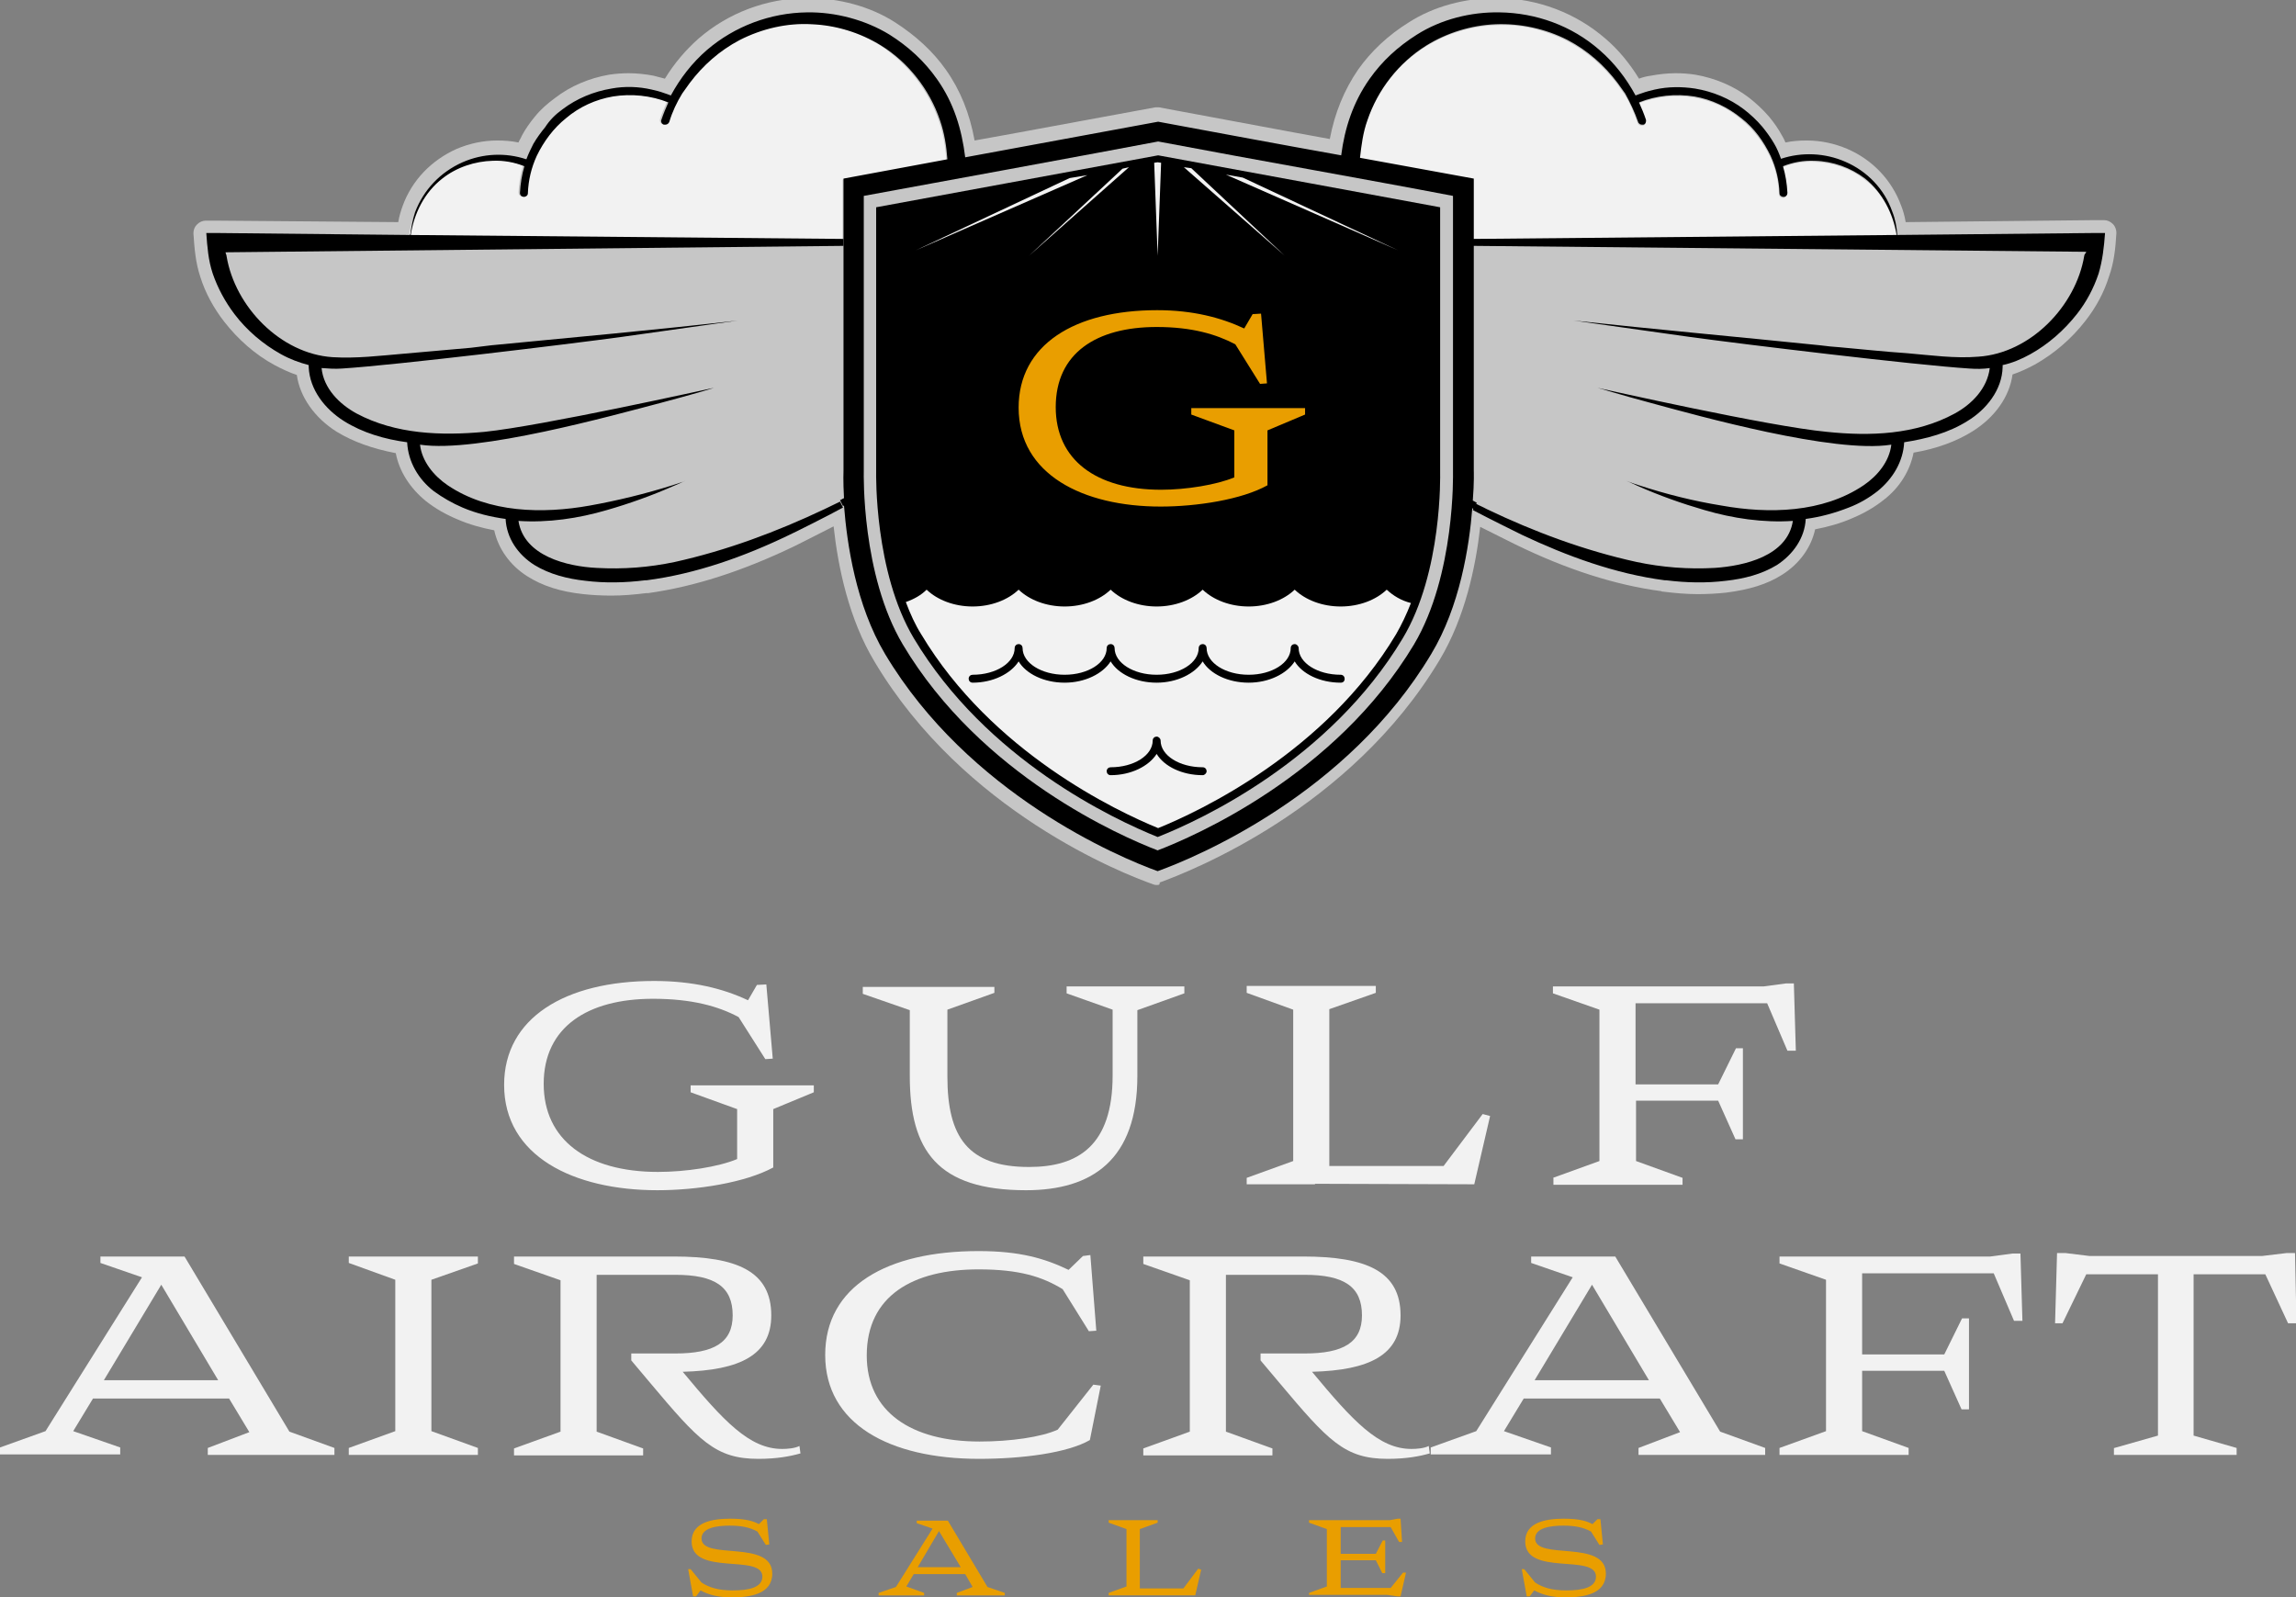 <?xml version="1.0" encoding="utf-8"?>
<!-- Generator: Adobe Illustrator 20.0.0, SVG Export Plug-In . SVG Version: 6.00 Build 0)  -->
<svg version="1.1" id="Layer_1" xmlns="http://www.w3.org/2000/svg" xmlns:xlink="http://www.w3.org/1999/xlink" x="0px" y="0px"
	 viewBox="0 0 464.1 322.9" style="enable-background:new 0 0 464.1 322.9;" xml:space="preserve">
<rect x="0" y="0" width="464.1" height="322.9" fill="#808080" stroke="none"/>
<style type="text/css">
	.st0{fill:#C6C6C6;}
	.st1{fill:#F2F2F2;}
	.st2{fill:#E99E00;}
</style>
<path class="st0" d="M234,178.9c-0.3,0-0.6,0-0.8-0.1c-6.3-2.2-38.4-14.8-56.4-45c-5.2-8.6-7.4-19.1-8.3-27.4
	c-3.3,1.7-7.3,3.7-7.9,4c-10.6,5.1-20.3,8.2-29.6,9.5c-0.1,0-0.2,0-0.4,0c-2.4,0.3-4.7,0.5-7,0.5c-1.9,0-3.9-0.1-5.7-0.3
	c-4.7-0.5-8.3-1.7-11.3-3.6c-3.5-2.2-5.9-5.6-6.7-9.3c-2.6-0.5-5.1-1.2-7.4-2.2c-2.4-1-4.5-2.2-6.4-3.7c-3.2-2.6-5.4-6-6.1-9.7
	c-4.7-0.9-8.6-2.3-11.9-4.3c-4.5-2.8-7.5-7.1-8.1-11.5c-1.5-0.5-3-1.2-4.5-2c-3.9-2.1-7.4-5.2-10.2-8.8c-2.1-2.7-3.8-5.8-4.8-9
	c-1-3-1.2-5.9-1.4-8.8c0-0.7,0.2-1.3,0.7-1.8c0.5-0.5,1.1-0.8,1.8-0.8c0,0,2,0,2,0l36.9,0.3c0.2-1.2,0.5-2.2,0.9-3.3
	c1.9-5.2,5.8-9.2,10.9-11.5c2.6-1.1,5.4-1.7,8.2-1.7c1.4,0,2.9,0.1,4.3,0.4c0.2-0.5,0.5-0.9,0.7-1.4c0.7-1.3,1.6-2.6,2.6-3.8
	c1.2-1.5,2.6-2.7,4.1-3.8c3.1-2.4,6.9-4,10.9-4.7c1.3-0.2,2.7-0.3,4-0.3c1.7,0,3.4,0.2,5,0.5c0.8,0.2,1.6,0.4,2.3,0.6
	c1.9-3.1,4.2-5.8,6.8-8.1c6-5.2,13.7-8.1,21.7-8.2l0.3,0c6.4,0,12.7,1.7,17.7,4.9c4.2,2.7,7.7,5.9,10.3,9.6
	c2.9,4.1,4.8,8.8,5.8,14.3l7.2-1.3c9.7-1.8,19.5-3.6,29.3-5.4c0.1,0,0.3,0,0.4,0c0.1,0,0.3,0,0.4,0c9.2,1.7,18.3,3.4,27.4,5.1
	l7.1,1.3c1-5.3,2.9-9.9,5.7-14c2.6-3.7,6.1-7,10.3-9.6c5-3.2,11.3-4.9,17.7-4.9l0.3,0c8,0.1,15.7,3,21.7,8.2c2.6,2.2,4.9,5,6.8,8.1
	c0.8-0.3,1.6-0.5,2.4-0.6c1.6-0.3,3.3-0.5,5-0.5c1.4,0,2.7,0.1,4,0.3c4,0.7,7.8,2.3,10.9,4.7c1.4,1.1,2.8,2.4,4,3.8
	c1,1.2,1.9,2.5,2.6,3.8c0.3,0.5,0.5,0.9,0.7,1.4c1.4-0.3,2.8-0.4,4.3-0.4c2.9,0,5.6,0.6,8.2,1.7c5.1,2.2,9,6.3,10.9,11.5
	c0.4,1,0.7,2.1,0.9,3.3l38.2-0.4c0,0,1.9,0,1.9,0c0.7,0,1.3,0.3,1.8,0.8c0.5,0.5,0.7,1.2,0.7,1.8c-0.2,3.3-0.5,6-1.5,8.8
	c-1,3.2-2.6,6.2-4.8,9c-2.8,3.6-6.3,6.6-10.2,8.8c-1.5,0.8-3,1.5-4.5,2c-0.6,4.5-3.6,8.7-8.1,11.5c-3.2,2-7.2,3.5-11.9,4.3
	c-0.7,3.6-2.8,7.1-6.1,9.6c-1.9,1.5-4,2.7-6.4,3.7c-2.3,1-4.8,1.7-7.4,2.2c-0.8,3.7-3.2,7-6.7,9.2c-3,1.9-6.6,3-11.3,3.6
	c-1.9,0.2-3.8,0.3-5.7,0.3c-2.3,0-4.6-0.2-7-0.5c-0.1,0-0.3,0-0.4-0.1c-9.2-1.2-19.2-4.4-29.6-9.5c-0.6-0.3-4-2-7-3.5
	c-0.9,8.1-3.1,18.4-8.2,26.9c-18,30.1-50.3,42.7-56.6,45C234.5,178.8,234.2,178.9,234,178.9z"/>
<g id="XMLID_10_">
	<g>
		<path class="st1" d="M383.3,47.5c0,0,0,0.1,0,0.1l-85.5,0.8c0-4,0-8.1,0-12.1c-7.7-1.4-15.3-2.8-23-4.2c0.2-2.6,0.6-5.1,1.5-7.6
			c2.1-6.2,6.4-11.7,11.9-15.1c4.2-2.6,9.1-4.1,14-4.3c5-0.3,10.1,0.9,14.6,3.2c4,2.1,7.4,5.1,10.1,8.7c0.5,0.7,1,1.4,1.5,2.1
			c1.1,1.8,1.9,3.7,2.6,5.7c0.1,0.3,0.4,0.6,0.8,0.6c0.1,0,0.2,0,0.3,0c0.4-0.1,0.7-0.6,0.5-1c-0.4-1.2-0.9-2.4-1.4-3.5
			c3.5-1.4,7.5-1.8,11.2-1.2c3.5,0.6,6.8,2.1,9.5,4.4c2.5,2,4.5,4.7,5.9,7.6c1.1,2.4,1.7,4.9,1.8,7.6c0,0.4,0.4,0.7,0.8,0.7
			c0,0,0,0,0,0c0.4,0,0.8-0.3,0.8-0.8c-0.1-1.9-0.4-3.7-0.9-5.4c2-0.8,4.2-1.2,6.4-1.1c3.6,0.1,7.3,1.3,10.2,3.6
			C380.4,38.8,382.6,43,383.3,47.5z"/>
		<path class="st0" d="M362.5,105.3c-1.1,7.1-9.7,9.2-15.8,9.5c-5.4,0.3-10.6-0.1-15.8-1.2c-10.4-2.3-20.6-6.1-30.3-10.7
			c-0.7-0.4-1.5-0.7-2.2-1.1c-0.3-0.1-0.6-0.3-0.8-0.4c0.2-3.7,0.2-6.1,0.2-6.1c0-4.5,0-7.5,0-24.8c0-8.4,0-14.5,0-19.7
			c0-0.3,0-0.7,0-1l124,1.2c0,0.3-0.3,0.5-0.4,0.8C419.6,62,410.5,71.5,400,72.2c-4.8,0.3-9.7-0.3-14.4-0.7
			c-4.5-0.4-9.1-0.8-13.6-1.2c-1.3-0.1-2.7-0.3-4-0.4c-16.6-1.6-33.2-3.1-49.8-5c7.8,1.1,15.6,2.2,23.4,3.3
			c10.9,1.5,45.6,5.7,56.6,6.4c1.4,0.1,2.8,0,4.1-0.1c-0.5,4.1-3.6,7.3-7.1,9.2c-7.9,4.2-17.1,4.5-25.8,3.7
			c-11.7-1.2-44.9-8.6-46.4-8.9c0.5,0.2,4.6,1.4,10.6,3c9.9,2.6,37.2,10.2,48.7,8.5c0,0,0.1,0,0.1,0c-0.4,3.4-2.8,6.3-5.6,8.2
			c-8.3,5.6-19.2,5.8-28.7,4.1c-5.6-1-11.3-2.4-16.7-4.1c-1.5-0.5-2.5-0.8-2.6-0.9c0.1,0,1,0.5,2.5,1.1c4.3,1.9,8.8,3.5,13.3,4.8
			C350.4,104.8,356.5,105.7,362.5,105.3z"/>
		<path d="M371.9,70.2c4.5,0.4,9.1,0.9,13.6,1.2c4.7,0.4,9.7,1.1,14.4,0.7c10.5-0.7,19.7-10.2,21.4-20.4c0-0.3,0.4-0.6,0.4-0.8
			l-124-1.2v-1.4l85.5-0.8h0.1l40.3-0.4l1.9,0c-0.2,2.8-0.5,5.5-1.3,8.2c-1,3-2.5,5.8-4.4,8.2c-2.6,3.3-5.8,6.1-9.4,8.1
			c-1.8,1-3.7,1.8-5.6,2.2c0,0.1,0,0.2,0,0.4c-0.1,4.6-3.3,8.6-7.1,10.9c-3.8,2.4-8.3,3.6-12.8,4.3c-0.2,3.9-2.3,7.4-5.4,9.9
			c-1.8,1.4-3.7,2.5-5.8,3.3c-2.8,1.1-5.7,1.9-8.7,2.3c-0.2,3.9-2.6,7.2-5.8,9.3c-3.1,1.9-6.7,2.8-10.3,3.2c-4,0.5-8.1,0.4-12.1-0.1
			c-0.1,0-0.2,0-0.3,0c-10-1.3-19.8-4.9-28.9-9.2c-0.8-0.4-6.7-3.3-9.9-5l0.6-1.3c0.7,0.4,1.5,0.7,2.2,1.1
			c9.6,4.6,19.8,8.4,30.3,10.7c5.2,1.1,10.5,1.5,15.8,1.2c6-0.4,14.7-2.4,15.8-9.5c-6,0.4-12.1-0.5-17.9-2.2
			c-4.5-1.3-9-2.9-13.3-4.8c-1.5-0.7-2.4-1.1-2.5-1.1c0.1,0,1,0.4,2.6,0.9c5.5,1.8,11.1,3.2,16.7,4.1c9.5,1.7,20.4,1.5,28.7-4.1
			c2.8-1.9,5.2-4.8,5.6-8.2c0,0-0.1,0-0.1,0c-11.5,1.8-38.8-5.8-48.7-8.5c-6-1.6-10.1-2.9-10.6-3c1.5,0.3,34.6,7.8,46.4,8.9
			c8.7,0.9,17.9,0.6,25.8-3.7c3.5-1.9,6.6-5.1,7.1-9.2c-1.3,0.2-2.7,0.2-4.1,0.1c-11-0.7-45.7-4.9-56.6-6.4
			c-7.8-1.1-15.6-2.2-23.4-3.3c16.6,1.8,33.2,3.3,49.8,5C369.3,70,370.6,70.1,371.9,70.2z"/>
		<path class="st1" d="M189.8,24.5c0.9,2.6,1.3,5.2,1.5,7.9c-7,1.3-13.9,2.6-21,3.9c0,4,0,8.1,0,12.1l-87.6-0.8c0,0,0-0.1,0-0.1
			c0.7-4.4,2.9-8.7,6.4-11.5c2.9-2.2,6.5-3.5,10.2-3.6c2.2-0.1,4.4,0.3,6.4,1.1c-0.5,1.7-0.8,3.5-0.9,5.4c0,0.4,0.3,0.8,0.8,0.8
			c0,0,0,0,0,0c0.4,0,0.8-0.3,0.8-0.7c0.1-2.7,0.7-5.2,1.8-7.6c1.4-2.9,3.3-5.6,5.9-7.6c2.7-2.2,6-3.8,9.5-4.4
			c3.8-0.6,7.7-0.2,11.2,1.2c-0.5,1.1-1,2.3-1.4,3.5c-0.1,0.4,0.1,0.9,0.5,1c0.1,0,0.2,0,0.3,0c0.3,0,0.7-0.2,0.8-0.6
			c0.7-2,1.6-3.9,2.6-5.7c0.5-0.7,0.9-1.4,1.5-2.1c2.7-3.6,6.1-6.6,10.1-8.7c4.5-2.3,9.6-3.4,14.6-3.2c4.9,0.2,9.8,1.7,14,4.3
			C183.5,12.8,187.7,18.3,189.8,24.5z"/>
		<path class="st0" d="M149.1,64.9c-16.6,1.8-33.2,3.3-49.8,5c-1.4,0.1-2.7,0.3-4,0.4c-4.5,0.4-9.1,0.9-13.6,1.2
			c-4.8,0.4-9.7,1.1-14.4,0.7C56.7,71.5,47.5,62,45.8,51.8c-0.1-0.3-0.2-0.6-0.2-0.8l124.8-1.2c0,0.3,0,0.7,0,1c0,5.2,0,11.4,0,19.7
			c0,17.3,0,20.4,0,24.8c0,0-0.1,2.2,0.1,5.6c-0.3,0.1-0.5,0.3-0.8,0.4c-1,0.5-2.1,1-3.1,1.5c-9.6,4.6-19.8,8.4-30.3,10.7
			c-5.2,1.1-10.5,1.5-15.8,1.2c-6-0.4-14.7-2.4-15.8-9.5c6,0.4,12.1-0.5,17.9-2.2c4.5-1.3,9-2.9,13.3-4.8c1.5-0.7,2.4-1.1,2.5-1.1
			c-0.1,0-1,0.4-2.6,0.9c-5.4,1.8-11.1,3.2-16.7,4.1c-9.5,1.7-20.4,1.5-28.7-4.1c-2.8-1.9-5.2-4.8-5.6-8.2c0,0,0.1,0,0.1,0
			c11.5,1.8,38.8-5.8,48.7-8.5c6-1.6,10.1-2.9,10.6-3c-1.5,0.3-34.6,7.8-46.4,8.9c-8.7,0.9-17.9,0.6-25.8-3.7
			c-3.5-1.9-6.7-5.1-7.1-9.2c1.3,0.2,2.7,0.2,4.1,0.1c11-0.7,45.7-4.9,56.6-6.4C133.4,67.1,141.2,66,149.1,64.9z"/>
		<path d="M99.3,69.8c16.6-1.6,33.2-3.1,49.8-5c-7.8,1.1-15.6,2.2-23.4,3.3c-11,1.5-45.6,5.7-56.6,6.4c-1.4,0.1-2.8,0-4.1-0.1
			c0.4,4.1,3.6,7.3,7.1,9.2c7.9,4.2,17.1,4.5,25.8,3.7c11.7-1.2,44.9-8.6,46.4-8.9c-0.5,0.2-4.6,1.4-10.6,3
			c-9.9,2.6-37.2,10.2-48.7,8.5c0,0-0.1,0-0.1,0c0.4,3.4,2.8,6.3,5.6,8.2c8.3,5.6,19.2,5.8,28.7,4.1c5.6-1,11.3-2.4,16.7-4.1
			c1.5-0.5,2.5-0.8,2.6-0.9c-0.1,0-1,0.5-2.5,1.1c-4.3,1.9-8.8,3.5-13.3,4.8c-5.8,1.7-11.9,2.6-17.9,2.2c1.1,7.1,9.8,9.2,15.8,9.5
			c5.4,0.3,10.6-0.1,15.8-1.2c10.4-2.3,20.6-6.1,30.3-10.7c1-0.5,2.1-1,3.1-1.5l0.6,1.2c-2.7,1.5-9.9,5.1-10.8,5.5
			c-9.1,4.4-18.9,7.9-28.9,9.2c-0.1,0-0.2,0-0.3,0c-4,0.5-8.1,0.6-12.1,0.1c-3.6-0.4-7.2-1.3-10.3-3.2c-3.3-2.1-5.6-5.4-5.8-9.3
			c-2.9-0.4-5.9-1.1-8.7-2.3c-2.1-0.9-4-2-5.8-3.3c-3.1-2.4-5.2-5.9-5.4-9.9c-4.5-0.6-9-1.9-12.8-4.3c-3.8-2.4-6.9-6.3-7.1-10.9
			c0-0.2,0-0.3,0-0.4c-1.9-0.5-3.8-1.2-5.6-2.2c-3.6-2-6.9-4.8-9.4-8.1c-1.9-2.5-3.4-5.3-4.4-8.2c-0.9-2.7-1.1-5.4-1.3-8.2l2,0
			l39.1,0.4c0,0,0-0.1,0-0.1l0.1,0c0,0,0,0.1,0,0.1l87.6,0.8v1.4L45.6,51c0,0.3,0.2,0.5,0.2,0.8C47.5,62,56.7,71.5,67.2,72.2
			c4.8,0.3,9.7-0.3,14.4-0.7c4.5-0.4,9.1-0.8,13.6-1.2C96.6,70.1,97.9,70,99.3,69.8z"/>
		<path d="M113.7,22.1c2.9-2.2,6.3-3.6,9.9-4.2c2.7-0.5,5.5-0.4,8.1,0.2c0.9,0.2,1.7,0.4,2.5,0.7c0.1,0,1.4,0.5,1.4,0.5
			c1.9-3.5,4.3-6.6,7.3-9.2c5.6-4.8,12.8-7.5,20.2-7.6c5.7-0.1,11.8,1.5,16.7,4.5c3.8,2.4,7,5.3,9.6,9c3.4,4.8,5,10.1,5.7,15.8
			c13-2.4,25.9-4.8,39-7.2c12.4,2.3,24.7,4.6,37,6.8c0.7-5.5,2.4-10.7,5.7-15.4c2.6-3.7,5.8-6.6,9.6-9c4.9-3.1,10.9-4.6,16.7-4.5
			c7.4,0.1,14.6,2.7,20.2,7.6c3,2.6,5.4,5.7,7.3,9.2c0,0,1.3-0.5,1.4-0.5c0.8-0.3,1.7-0.5,2.5-0.7c2.7-0.6,5.4-0.6,8.1-0.2
			c3.6,0.6,7,2,9.9,4.2c1.3,1,2.6,2.2,3.7,3.5c0.9,1.1,1.7,2.2,2.4,3.4c0.6,1,1,2,1.4,3.1c4.2-1.4,8.9-1.2,13,0.6
			c4.4,1.9,7.9,5.5,9.5,10.1c0.6,1.5,0.9,3.1,1,4.7c0,0.1,0,0.1,0,0.2h-0.1c0,0,0-0.1,0-0.1c-0.7-4.4-2.9-8.7-6.4-11.5
			c-2.9-2.2-6.5-3.5-10.2-3.6c-2.2-0.1-4.4,0.3-6.4,1.1c0.5,1.7,0.8,3.5,0.9,5.4c0,0.4-0.3,0.8-0.8,0.8c0,0,0,0,0,0
			c-0.4,0-0.8-0.3-0.8-0.7c-0.1-2.7-0.7-5.2-1.8-7.6c-1.4-2.9-3.3-5.6-5.9-7.6c-2.7-2.2-6-3.8-9.5-4.4c-3.8-0.6-7.7-0.2-11.2,1.2
			c0.5,1.1,1,2.3,1.4,3.5c0.1,0.4-0.1,0.9-0.5,1c-0.1,0-0.2,0-0.3,0c-0.3,0-0.7-0.2-0.8-0.6c-0.7-2-1.6-3.9-2.6-5.7
			c-0.5-0.7-1-1.4-1.5-2.1c-2.7-3.6-6.1-6.6-10.1-8.7c-4.5-2.3-9.6-3.4-14.6-3.2c-4.9,0.2-9.8,1.7-14,4.3
			c-5.6,3.5-9.8,8.9-11.9,15.1c-0.9,2.5-1.2,5-1.5,7.6c7.6,1.4,15.3,2.8,23,4.2c0,4,0,8.1,0,12.1v1.4c0,0.3,0,0.7,0,1
			c0,5.2,0,11.4,0,19.7c0,17.3,0,20.4,0,24.8c0,0,0.1,2.4-0.2,6.1c0.3,0.1,0.5,0.3,0.8,0.4l-0.6,1.3c-0.1,0-0.2-0.1-0.3-0.2
			c-0.6,7.7-2.5,19.9-8.3,29.5c-16.9,28.3-47.5,41.1-55.3,43.9c-7.8-2.8-38.2-15.6-55.1-43.9c-5.9-9.9-7.7-22.3-8.3-30
			c-0.1,0-0.2,0.1-0.2,0.1l-0.6-1.2c0.3-0.1,0.5-0.3,0.8-0.4c-0.2-3.5-0.1-5.6-0.1-5.6c0-4.5,0-7.5,0-24.8c0-8.4,0-14.5,0-19.7
			c0-0.3,0-0.7,0-1v-1.4c0-4,0-8.1,0-12.1c7-1.3,14-2.6,21-3.9c-0.2-2.7-0.6-5.3-1.5-7.9c-2.1-6.2-6.4-11.7-11.9-15.1
			c-4.2-2.6-9.1-4.1-14-4.3c-5-0.3-10.1,0.9-14.6,3.2c-4,2.1-7.4,5.1-10.1,8.7c-0.5,0.7-1,1.4-1.5,2.1c-1.1,1.8-2,3.7-2.6,5.7
			c-0.1,0.3-0.4,0.6-0.8,0.6c-0.1,0-0.2,0-0.3,0c-0.4-0.1-0.7-0.6-0.5-1c0.4-1.2,0.9-2.4,1.4-3.5c-3.5-1.4-7.5-1.8-11.2-1.2
			c-3.5,0.6-6.8,2.1-9.5,4.4c-2.5,2-4.5,4.7-5.9,7.6c-1.1,2.4-1.7,4.9-1.8,7.6c0,0.4-0.4,0.7-0.8,0.7c0,0,0,0,0,0
			c-0.4,0-0.8-0.3-0.8-0.8c0.1-1.9,0.4-3.7,0.9-5.4c-2-0.8-4.2-1.2-6.4-1.1c-3.6,0.1-7.3,1.3-10.2,3.6c-3.6,2.8-5.7,7-6.4,11.5
			l-0.1,0c0.2-1.6,0.5-3.2,1-4.7c1.7-4.5,5.1-8.1,9.6-10.1c4.1-1.8,8.7-2,12.9-0.6c0.4-1.1,0.9-2.1,1.4-3.1c0.7-1.2,1.5-2.3,2.4-3.4
			C111.1,24.3,112.3,23.1,113.7,22.1z"/>
	</g>
	<g>
	</g>
</g>
<path class="st0" d="M234,171.9c-7.3-2.8-35.7-15.1-51.5-41.6c-8.4-14.1-7.9-34.7-7.9-34.9c0,0,0-3.8,0-3.8c0-3.5,0-8.6,0-21.2
	c0-5.8,0-10.5,0-14.6l0-5.2c0-2.4,0-4.8,0-7.2c0-1.3,0-2.5,0-3.8c9.4-1.7,49-9,59.5-11c10.6,2,21,3.9,31.5,5.8
	c9.3,1.7,18.7,3.4,28.1,5.2c0,1.2,0,2.5,0,3.7c0,2.4,0,4.9,0,7.3l0,5.2c0,4.1,0,8.8,0,14.6c0,12.6,0,17.6,0,21.2c0,0,0,3.7,0,3.8
	c0,0.2,0.5,20.8-7.9,34.9C269.9,156.8,241.3,169.1,234,171.9z"/>
<path d="M234,169.2c-8.9-3.6-34.6-15.6-49.3-40.2c-8-13.4-7.6-33.3-7.6-33.5c0,0,0-0.1,0-3.8c0-3.5,0-8.6,0-21.2
	c0-5.8,0-10.5,0-14.6l0-5.1c0-2.3,0-4.6,0-7l0-1.9c0,0,51-9.4,57-10.5c10.4,1.9,20.7,3.8,31,5.7l26,4.8l0,2.1c0,2.3,0,4.5,0,6.8
	l0,5.2c0,4.1,0,8.8,0,14.6c0,12.2,0,17.3,0,20.8c0,0,0,4.1,0,4.2c0,0.2,0.5,20.1-7.6,33.5C268.8,153.6,242.9,165.7,234,169.2z"/>
<g>
	<polygon class="st1" points="282.6,50.6 247.8,35.3 251.2,35.9 	"/>
	<polygon class="st1" points="259.7,51.7 239.3,33.8 240.8,34 	"/>
	<polygon class="st1" points="234.7,32.9 234,51.7 233.3,32.9 234,32.8 	"/>
	<polygon class="st1" points="228.2,33.8 208,51.7 226.9,34.1 	"/>
	<polygon class="st1" points="219.8,35.4 185.1,50.6 216.2,36 	"/>
</g>
<path class="st1" d="M280.3,119.2c-2.2,2.1-5.6,3.4-9.3,3.4c-3.7,0-7.1-1.3-9.3-3.4c-2.2,2.1-5.6,3.4-9.3,3.4
	c-3.7,0-7.1-1.3-9.3-3.4c-2.2,2.1-5.6,3.4-9.3,3.4c-3.7,0-7.1-1.3-9.3-3.4c-2.2,2.1-5.6,3.4-9.3,3.4c-3.7,0-7.1-1.3-9.3-3.4
	c-2.2,2.1-5.6,3.4-9.3,3.4c-3.7,0-7.1-1.3-9.3-3.4c-1.1,1.1-2.5,1.9-4.2,2.5c0.9,2.4,1.9,4.6,3.1,6.5c14.3,23.9,39.6,35.8,47.9,39.2
	c8.4-3.4,33.9-15.4,48.1-39.2c1.1-1.9,2.1-4,3-6.3C283.2,121.4,281.6,120.4,280.3,119.2z M243.1,156.7c-4.2,0-7.8-1.8-9.3-4.3
	c-1.6,2.5-5.2,4.3-9.3,4.3c-0.5,0-0.8-0.4-0.8-0.8c0-0.5,0.4-0.8,0.8-0.8c4.7,0,8.5-2.4,8.5-5.4c0-0.5,0.4-0.8,0.8-0.8
	s0.8,0.4,0.8,0.8c0,3,3.8,5.4,8.5,5.4c0.5,0,0.8,0.4,0.8,0.8C243.9,156.3,243.5,156.7,243.1,156.7z M271,138c-4.2,0-7.8-1.8-9.3-4.3
	c-1.6,2.5-5.2,4.3-9.3,4.3c-4.2,0-7.8-1.8-9.3-4.3c-1.6,2.5-5.2,4.3-9.3,4.3c-4.2,0-7.8-1.8-9.3-4.3c-1.6,2.5-5.2,4.3-9.3,4.3
	c-4.2,0-7.8-1.8-9.3-4.3c-1.6,2.5-5.2,4.3-9.3,4.3c-0.5,0-0.8-0.4-0.8-0.8c0-0.5,0.4-0.8,0.8-0.8c4.7,0,8.5-2.4,8.5-5.4
	c0-0.5,0.4-0.8,0.8-0.8c0.5,0,0.8,0.4,0.8,0.8c0,3,3.8,5.4,8.5,5.4c4.7,0,8.5-2.4,8.5-5.4c0-0.5,0.4-0.8,0.8-0.8
	c0.5,0,0.8,0.4,0.8,0.8c0,3,3.8,5.4,8.5,5.4c4.7,0,8.5-2.4,8.5-5.4c0-0.5,0.4-0.8,0.8-0.8c0.5,0,0.8,0.4,0.8,0.8
	c0,3,3.8,5.4,8.5,5.4c4.7,0,8.5-2.4,8.5-5.4c0-0.5,0.4-0.8,0.8-0.8s0.8,0.4,0.8,0.8c0,3,3.8,5.4,8.5,5.4c0.5,0,0.8,0.4,0.8,0.8
	C271.8,137.7,271.5,138,271,138z"/>
<g>
	<path class="st1" d="M149,224.2L149,224.2l-9.4-3.4v-1.4h24.9v1.4l-8.2,3.4V236c-5.7,3.1-15.5,4.6-23.4,4.6c-17,0-31-6.9-31-21.3
		c0-13.5,12.3-21,30.3-21c7.8,0,13.9,1.5,19,3.9l1.8-3.1l1.9-0.1l1.3,15l-1.5,0.1l-5.4-8.5c-4.1-2.2-9.5-3.7-17.3-3.7
		c-13.2,0-22.1,5.7-22.1,17.2c0,11.3,8.8,17.8,23.1,17.8c5.6,0,12.2-1,16-2.6V224.2z"/>
	<path class="st1" d="M201,200.7l-9.5,3.4v13.5c0,12.2,4.1,18.3,16.5,18.3c9.9,0,16.9-4.3,16.9-18.5v-13.3l-9.3-3.3v-1.4h23.8v1.4
		l-9.5,3.4v13.3c0,16.9-9.1,23.1-22.5,23.1c-17.9,0-23.5-8-23.5-23.1v-13.3l-9.5-3.3v-1.4H201V200.7z"/>
	<path class="st1" d="M252,238.1l9.4-3.4v-30.6l-9.4-3.4v-1.4h26.1v1.4l-9.4,3.3v31.7h23.1l7.9-10.5l1.5,0.4l-3.2,13.8l-32.2-0.1
		v0.1H252V238.1z"/>
	<path class="st1" d="M313.9,238.1l9.4-3.4v-30.6l-9.4-3.3v-1.4h42.6l4.5-0.6h1.6l0.4,13.6h-1.7l-4.1-9.6h-26.6v16.4h16.7l3.6-7.3
		h1.4v18.4h-1.5l-3.5-7.8h-16.6v12.2l9.4,3.4v1.4h-26.1V238.1z"/>
</g>
<g>
	<path class="st1" d="M37.3,254l21.2,35.4l9.1,3.3v1.4H42v-1.4l8.4-3.2l-4.1-6.8H18.8l-4,6.6l9.5,3.3v1.4H0v-1.4l9.2-3.3l19.5-31.1
		l-8.4-2.9V254H37.3z M21,279h23.1l-11.5-19.3L21,279z"/>
	<path class="st1" d="M70.5,292.7l9.4-3.4v-30.6l-9.4-3.4V254h26.1v1.4l-9.4,3.3v30.6l9.4,3.4v1.4H70.5V292.7z"/>
	<path class="st1" d="M127.8,273.6h8.7c7.8,0,11.6-2.2,11.6-7.7c0-5.8-3.6-8.2-11.6-8.2h-15.9v31.7l9.4,3.4v1.4h-26.1v-1.4l9.4-3.4
		v-30.6l-9.4-3.3V254h32.3c12.8,0,19.7,3,19.7,11.9c0,8-6.3,11.1-17.9,11.4c8.3,10,13.5,15.6,20.1,15.6c1,0,2.5-0.1,3.5-0.6l0.2,1.5
		c-2.1,0.6-4.8,1.1-8.5,1.1c-8.7,0-12-3.6-22-15.5l-3.7-4.4V273.6z"/>
	<path class="st1" d="M214.8,260.6c-4.1-2.5-8.7-4-17-4c-13.2,0-22.6,5.3-22.6,17.4c0,11.4,9,17.4,22.8,17.4
		c6.3,0,12.5-0.9,15.8-2.4l7.2-9.1l1.5,0.2l-2.2,11c-4.5,2.6-13.6,3.8-22.4,3.8c-18.2,0-31.1-7.1-31.1-21c0-13.9,12.5-21,31-21
		c8.4,0,13.4,1.5,18.2,3.8l2.9-2.8l1.5-0.2l1.2,15.3l-1.5,0.1L214.8,260.6z"/>
	<path class="st1" d="M255,273.6h8.7c7.8,0,11.6-2.2,11.6-7.7c0-5.8-3.6-8.2-11.6-8.2h-15.9v31.7l9.4,3.4v1.4h-26.1v-1.4l9.4-3.4
		v-30.6l-9.4-3.3V254h32.3c12.8,0,19.7,3,19.7,11.9c0,8-6.3,11.1-17.9,11.4c8.3,10,13.5,15.6,20.1,15.6c1,0,2.5-0.1,3.5-0.6l0.2,1.5
		c-2.1,0.6-4.8,1.1-8.5,1.1c-8.7,0-12-3.6-22-15.5l-3.7-4.4V273.6z"/>
	<path class="st1" d="M326.5,254l21.2,35.4l9.1,3.3v1.4h-25.6v-1.4l8.4-3.2l-4.1-6.8H308l-4,6.6l9.5,3.3v1.4h-24.3v-1.4l9.2-3.3
		l19.5-31.1l-8.4-2.9V254H326.5z M310.2,279h23.1l-11.5-19.3L310.2,279z"/>
	<path class="st1" d="M359.7,292.7l9.4-3.4v-30.6l-9.4-3.3V254h42.6l4.5-0.6h1.6l0.4,13.6h-1.7l-4.1-9.6h-26.6v16.4H393l3.6-7.3h1.4
		v18.4h-1.5l-3.5-7.8h-16.6v12.2l9.4,3.4v1.4h-26.1V292.7z"/>
	<path class="st1" d="M427.4,292.7l8.8-2.5v-32.6h-14.5l-4.8,9.9h-1.5l0.4-14.2h1.7l4.9,0.6h34.8l5-0.6h1.7l0.3,14.2h-1.7l-4.6-9.9
		h-14.5v32.6l8.7,2.5v1.4h-24.8V292.7z"/>
</g>
<g>
	<path class="st2" d="M141.6,321.5l-0.9,1.2l-0.6,0l-1-5.5l0.5,0l2.2,2.7c1.5,1,3.4,1.6,6.3,1.6c3.3,0,6-0.6,6-2.8
		c0-4.7-14.3,0-14.3-7.1c0-3.9,4.2-4.6,7.8-4.6c3.2,0,4.7,0.5,5.8,1.1l1-1l0.6,0l0.5,5.1l-0.7,0.1l-1.7-2.7
		c-1.6-0.9-3.4-1.2-5.6-1.2c-2.5,0-5.7,0.4-5.7,2.6c0,4.5,14.3,0.1,14.3,7.1c0,4.2-4.6,4.8-8.1,4.8
		C145.1,322.9,143.3,322.4,141.6,321.5z"/>
	<path class="st2" d="M191.6,307.4l8,13.4l3.5,1.2v0.5h-9.7V322l3.2-1.2l-1.5-2.6h-10.4l-1.5,2.5l3.6,1.3v0.5h-9.2V322l3.5-1.2
		l7.4-11.8l-3.2-1.1v-0.5H191.6z M185.5,316.8h8.7l-4.4-7.3L185.5,316.8z"/>
	<path class="st2" d="M224.1,322l3.6-1.3v-11.6l-3.6-1.3v-0.5h9.9v0.5l-3.6,1.3v12h8.8l3-4l0.6,0.2l-1.2,5.2l-12.2,0v0h-5.3V322z"/>
	<path class="st2" d="M264.6,322l3.6-1.3v-11.6l-3.6-1.3v-0.5h16.3l1.6-0.3h0.6l0.3,4.7h-0.6l-1.7-3h-10.1v5.4h7.1l1.4-2.7h0.5v6.6
		h-0.6l-1.3-2.6l-7.1,0v5.6h10.1l2.5-3.1h0.6l-1.1,4.8h-0.7l-2-0.3h-15.8V322z"/>
	<path class="st2" d="M310.1,321.5l-0.9,1.2l-0.6,0l-1-5.5l0.5,0l2.2,2.7c1.5,1,3.4,1.6,6.3,1.6c3.3,0,6-0.6,6-2.8
		c0-4.7-14.3,0-14.3-7.1c0-3.9,4.2-4.6,7.8-4.6c3.2,0,4.7,0.5,5.8,1.1l1-1l0.6,0l0.5,5.1l-0.7,0.1l-1.7-2.7
		c-1.6-0.9-3.4-1.2-5.6-1.2c-2.5,0-5.7,0.4-5.7,2.6c0,4.5,14.3,0.1,14.3,7.1c0,4.2-4.6,4.8-8.1,4.8
		C313.6,322.9,311.9,322.4,310.1,321.5z"/>
</g>
<path class="st2" d="M249.5,87L249.5,87l-8.7-3.2v-1.3h23v1.3l-7.6,3.2v11.1c-5.2,2.9-14.3,4.3-21.6,4.3c-15.7,0-28.7-6.5-28.7-20
	c0-12.7,11.3-19.7,28-19.7c7.2,0,12.9,1.5,17.6,3.7l1.7-2.9l1.7-0.1l1.2,14.1l-1.4,0.1l-5-8c-3.8-2-8.7-3.5-15.9-3.5
	c-12.2,0-20.4,5.3-20.4,16.2c0,10.6,8.1,16.7,21.3,16.7c5.1,0,11.2-1,14.8-2.5V87z"/>
</svg>
